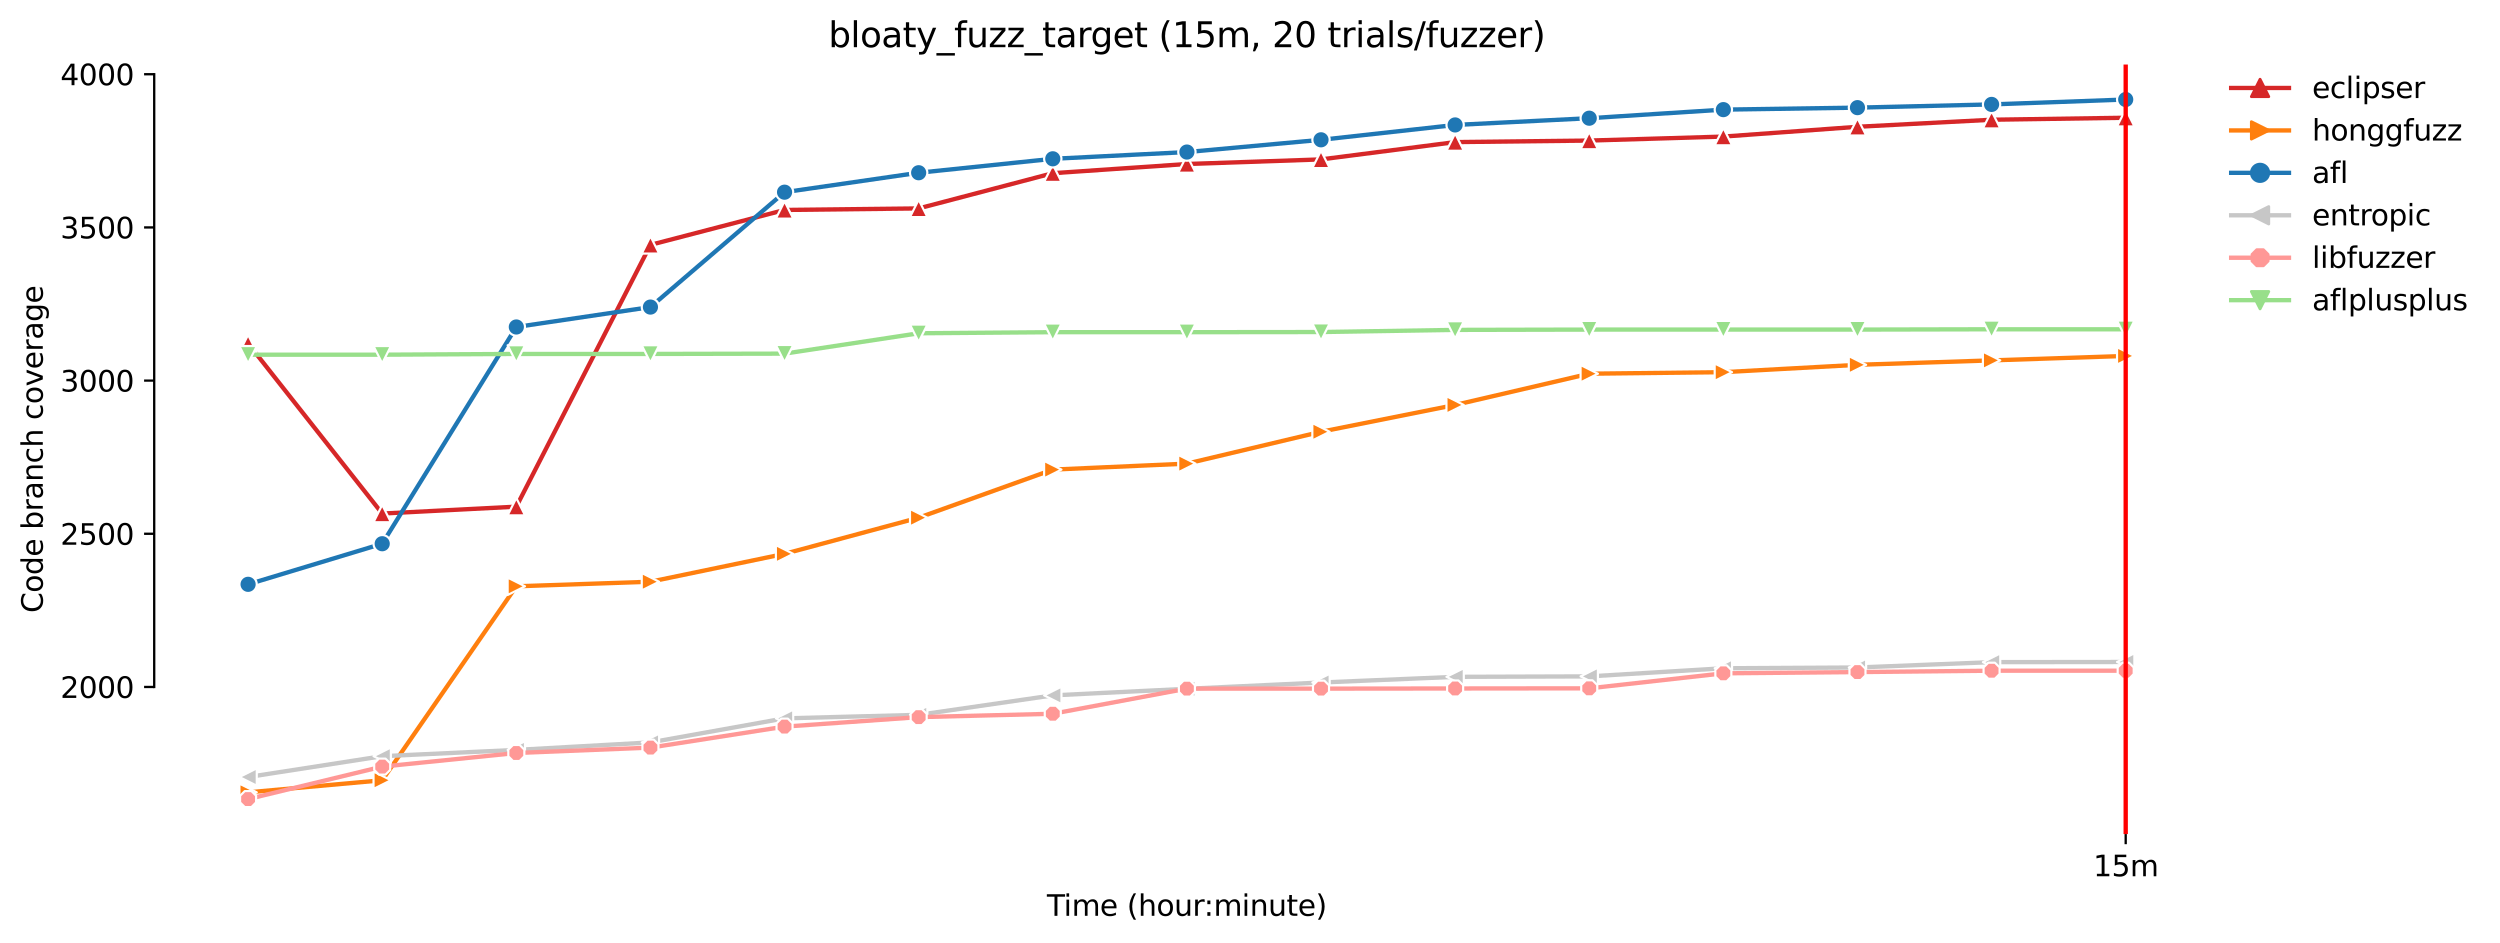 <?xml version="1.0" encoding="utf-8" standalone="no"?>
<!DOCTYPE svg PUBLIC "-//W3C//DTD SVG 1.1//EN"
  "http://www.w3.org/Graphics/SVG/1.1/DTD/svg11.dtd">
<svg xmlns:xlink="http://www.w3.org/1999/xlink" width="864.542pt" height="325.986pt" viewBox="0 0 864.542 325.986" xmlns="http://www.w3.org/2000/svg" version="1.1">
 <defs>
  <style type="text/css">*{stroke-linejoin: round; stroke-linecap: butt}</style>
 </defs>
 <g id="figure_1">
  <g id="patch_1">
   <path d="M 0 325.986 
L 864.542 325.986 
L 864.542 0 
L 0 0 
z
" style="fill: #ffffff"/>
  </g>
  <g id="axes_1">
   <g id="patch_2">
    <path d="M 53.328 288.43 
L 767.568 288.43 
L 767.568 22.318 
L 53.328 22.318 
z
" style="fill: #ffffff"/>
   </g>
   <g id="matplotlib.axis_1">
    <g id="xtick_1">
     <g id="line2d_1">
      <defs>
       <path id="m46ccaf3ce9" d="M 0 0 
L 0 3.5 
" style="stroke: #000000; stroke-width: 0.8"/>
      </defs>
      <g>
       <use xlink:href="#m46ccaf3ce9" x="735.103" y="288.43" style="stroke: #000000; stroke-width: 0.8"/>
      </g>
     </g>
     <g id="text_1">
      <!-- 15m -->
      <g transform="translate(723.87 303.029)scale(0.1 -0.1)">
       <defs>
        <path id="DejaVuSans-31" d="M 794 531 
L 1825 531 
L 1825 4091 
L 703 3866 
L 703 4441 
L 1819 4666 
L 2450 4666 
L 2450 531 
L 3481 531 
L 3481 0 
L 794 0 
L 794 531 
z
" transform="scale(0.016)"/>
        <path id="DejaVuSans-35" d="M 691 4666 
L 3169 4666 
L 3169 4134 
L 1269 4134 
L 1269 2991 
Q 1406 3038 1543 3061 
Q 1681 3084 1819 3084 
Q 2600 3084 3056 2656 
Q 3513 2228 3513 1497 
Q 3513 744 3044 326 
Q 2575 -91 1722 -91 
Q 1428 -91 1123 -41 
Q 819 9 494 109 
L 494 744 
Q 775 591 1075 516 
Q 1375 441 1709 441 
Q 2250 441 2565 725 
Q 2881 1009 2881 1497 
Q 2881 1984 2565 2268 
Q 2250 2553 1709 2553 
Q 1456 2553 1204 2497 
Q 953 2441 691 2322 
L 691 4666 
z
" transform="scale(0.016)"/>
        <path id="DejaVuSans-6d" d="M 3328 2828 
Q 3544 3216 3844 3400 
Q 4144 3584 4550 3584 
Q 5097 3584 5394 3201 
Q 5691 2819 5691 2113 
L 5691 0 
L 5113 0 
L 5113 2094 
Q 5113 2597 4934 2840 
Q 4756 3084 4391 3084 
Q 3944 3084 3684 2787 
Q 3425 2491 3425 1978 
L 3425 0 
L 2847 0 
L 2847 2094 
Q 2847 2600 2669 2842 
Q 2491 3084 2119 3084 
Q 1678 3084 1418 2786 
Q 1159 2488 1159 1978 
L 1159 0 
L 581 0 
L 581 3500 
L 1159 3500 
L 1159 2956 
Q 1356 3278 1631 3431 
Q 1906 3584 2284 3584 
Q 2666 3584 2933 3390 
Q 3200 3197 3328 2828 
z
" transform="scale(0.016)"/>
       </defs>
       <use xlink:href="#DejaVuSans-31"/>
       <use xlink:href="#DejaVuSans-35" x="63.623"/>
       <use xlink:href="#DejaVuSans-6d" x="127.246"/>
      </g>
     </g>
    </g>
    <g id="text_2">
     <!-- Time (hour:minute) -->
     <g transform="translate(362.041 316.707)scale(0.1 -0.1)">
      <defs>
       <path id="DejaVuSans-54" d="M -19 4666 
L 3928 4666 
L 3928 4134 
L 2272 4134 
L 2272 0 
L 1638 0 
L 1638 4134 
L -19 4134 
L -19 4666 
z
" transform="scale(0.016)"/>
       <path id="DejaVuSans-69" d="M 603 3500 
L 1178 3500 
L 1178 0 
L 603 0 
L 603 3500 
z
M 603 4863 
L 1178 4863 
L 1178 4134 
L 603 4134 
L 603 4863 
z
" transform="scale(0.016)"/>
       <path id="DejaVuSans-65" d="M 3597 1894 
L 3597 1613 
L 953 1613 
Q 991 1019 1311 708 
Q 1631 397 2203 397 
Q 2534 397 2845 478 
Q 3156 559 3463 722 
L 3463 178 
Q 3153 47 2828 -22 
Q 2503 -91 2169 -91 
Q 1331 -91 842 396 
Q 353 884 353 1716 
Q 353 2575 817 3079 
Q 1281 3584 2069 3584 
Q 2775 3584 3186 3129 
Q 3597 2675 3597 1894 
z
M 3022 2063 
Q 3016 2534 2758 2815 
Q 2500 3097 2075 3097 
Q 1594 3097 1305 2825 
Q 1016 2553 972 2059 
L 3022 2063 
z
" transform="scale(0.016)"/>
       <path id="DejaVuSans-20" transform="scale(0.016)"/>
       <path id="DejaVuSans-28" d="M 1984 4856 
Q 1566 4138 1362 3434 
Q 1159 2731 1159 2009 
Q 1159 1288 1364 580 
Q 1569 -128 1984 -844 
L 1484 -844 
Q 1016 -109 783 600 
Q 550 1309 550 2009 
Q 550 2706 781 3412 
Q 1013 4119 1484 4856 
L 1984 4856 
z
" transform="scale(0.016)"/>
       <path id="DejaVuSans-68" d="M 3513 2113 
L 3513 0 
L 2938 0 
L 2938 2094 
Q 2938 2591 2744 2837 
Q 2550 3084 2163 3084 
Q 1697 3084 1428 2787 
Q 1159 2491 1159 1978 
L 1159 0 
L 581 0 
L 581 4863 
L 1159 4863 
L 1159 2956 
Q 1366 3272 1645 3428 
Q 1925 3584 2291 3584 
Q 2894 3584 3203 3211 
Q 3513 2838 3513 2113 
z
" transform="scale(0.016)"/>
       <path id="DejaVuSans-6f" d="M 1959 3097 
Q 1497 3097 1228 2736 
Q 959 2375 959 1747 
Q 959 1119 1226 758 
Q 1494 397 1959 397 
Q 2419 397 2687 759 
Q 2956 1122 2956 1747 
Q 2956 2369 2687 2733 
Q 2419 3097 1959 3097 
z
M 1959 3584 
Q 2709 3584 3137 3096 
Q 3566 2609 3566 1747 
Q 3566 888 3137 398 
Q 2709 -91 1959 -91 
Q 1206 -91 779 398 
Q 353 888 353 1747 
Q 353 2609 779 3096 
Q 1206 3584 1959 3584 
z
" transform="scale(0.016)"/>
       <path id="DejaVuSans-75" d="M 544 1381 
L 544 3500 
L 1119 3500 
L 1119 1403 
Q 1119 906 1312 657 
Q 1506 409 1894 409 
Q 2359 409 2629 706 
Q 2900 1003 2900 1516 
L 2900 3500 
L 3475 3500 
L 3475 0 
L 2900 0 
L 2900 538 
Q 2691 219 2414 64 
Q 2138 -91 1772 -91 
Q 1169 -91 856 284 
Q 544 659 544 1381 
z
M 1991 3584 
L 1991 3584 
z
" transform="scale(0.016)"/>
       <path id="DejaVuSans-72" d="M 2631 2963 
Q 2534 3019 2420 3045 
Q 2306 3072 2169 3072 
Q 1681 3072 1420 2755 
Q 1159 2438 1159 1844 
L 1159 0 
L 581 0 
L 581 3500 
L 1159 3500 
L 1159 2956 
Q 1341 3275 1631 3429 
Q 1922 3584 2338 3584 
Q 2397 3584 2469 3576 
Q 2541 3569 2628 3553 
L 2631 2963 
z
" transform="scale(0.016)"/>
       <path id="DejaVuSans-3a" d="M 750 794 
L 1409 794 
L 1409 0 
L 750 0 
L 750 794 
z
M 750 3309 
L 1409 3309 
L 1409 2516 
L 750 2516 
L 750 3309 
z
" transform="scale(0.016)"/>
       <path id="DejaVuSans-6e" d="M 3513 2113 
L 3513 0 
L 2938 0 
L 2938 2094 
Q 2938 2591 2744 2837 
Q 2550 3084 2163 3084 
Q 1697 3084 1428 2787 
Q 1159 2491 1159 1978 
L 1159 0 
L 581 0 
L 581 3500 
L 1159 3500 
L 1159 2956 
Q 1366 3272 1645 3428 
Q 1925 3584 2291 3584 
Q 2894 3584 3203 3211 
Q 3513 2838 3513 2113 
z
" transform="scale(0.016)"/>
       <path id="DejaVuSans-74" d="M 1172 4494 
L 1172 3500 
L 2356 3500 
L 2356 3053 
L 1172 3053 
L 1172 1153 
Q 1172 725 1289 603 
Q 1406 481 1766 481 
L 2356 481 
L 2356 0 
L 1766 0 
Q 1100 0 847 248 
Q 594 497 594 1153 
L 594 3053 
L 172 3053 
L 172 3500 
L 594 3500 
L 594 4494 
L 1172 4494 
z
" transform="scale(0.016)"/>
       <path id="DejaVuSans-29" d="M 513 4856 
L 1013 4856 
Q 1481 4119 1714 3412 
Q 1947 2706 1947 2009 
Q 1947 1309 1714 600 
Q 1481 -109 1013 -844 
L 513 -844 
Q 928 -128 1133 580 
Q 1338 1288 1338 2009 
Q 1338 2731 1133 3434 
Q 928 4138 513 4856 
z
" transform="scale(0.016)"/>
      </defs>
      <use xlink:href="#DejaVuSans-54"/>
      <use xlink:href="#DejaVuSans-69" x="57.959"/>
      <use xlink:href="#DejaVuSans-6d" x="85.742"/>
      <use xlink:href="#DejaVuSans-65" x="183.154"/>
      <use xlink:href="#DejaVuSans-20" x="244.678"/>
      <use xlink:href="#DejaVuSans-28" x="276.465"/>
      <use xlink:href="#DejaVuSans-68" x="315.479"/>
      <use xlink:href="#DejaVuSans-6f" x="378.857"/>
      <use xlink:href="#DejaVuSans-75" x="440.039"/>
      <use xlink:href="#DejaVuSans-72" x="503.418"/>
      <use xlink:href="#DejaVuSans-3a" x="542.781"/>
      <use xlink:href="#DejaVuSans-6d" x="576.473"/>
      <use xlink:href="#DejaVuSans-69" x="673.885"/>
      <use xlink:href="#DejaVuSans-6e" x="701.668"/>
      <use xlink:href="#DejaVuSans-75" x="765.047"/>
      <use xlink:href="#DejaVuSans-74" x="828.426"/>
      <use xlink:href="#DejaVuSans-65" x="867.635"/>
      <use xlink:href="#DejaVuSans-29" x="929.158"/>
     </g>
    </g>
   </g>
   <g id="matplotlib.axis_2">
    <g id="ytick_1">
     <g id="line2d_2">
      <defs>
       <path id="m49e7d99da5" d="M 0 0 
L -3.5 0 
" style="stroke: #000000; stroke-width: 0.8"/>
      </defs>
      <g>
       <use xlink:href="#m49e7d99da5" x="53.328" y="237.559" style="stroke: #000000; stroke-width: 0.8"/>
      </g>
     </g>
     <g id="text_3">
      <!-- 2000 -->
      <g transform="translate(20.878 241.358)scale(0.1 -0.1)">
       <defs>
        <path id="DejaVuSans-32" d="M 1228 531 
L 3431 531 
L 3431 0 
L 469 0 
L 469 531 
Q 828 903 1448 1529 
Q 2069 2156 2228 2338 
Q 2531 2678 2651 2914 
Q 2772 3150 2772 3378 
Q 2772 3750 2511 3984 
Q 2250 4219 1831 4219 
Q 1534 4219 1204 4116 
Q 875 4013 500 3803 
L 500 4441 
Q 881 4594 1212 4672 
Q 1544 4750 1819 4750 
Q 2544 4750 2975 4387 
Q 3406 4025 3406 3419 
Q 3406 3131 3298 2873 
Q 3191 2616 2906 2266 
Q 2828 2175 2409 1742 
Q 1991 1309 1228 531 
z
" transform="scale(0.016)"/>
        <path id="DejaVuSans-30" d="M 2034 4250 
Q 1547 4250 1301 3770 
Q 1056 3291 1056 2328 
Q 1056 1369 1301 889 
Q 1547 409 2034 409 
Q 2525 409 2770 889 
Q 3016 1369 3016 2328 
Q 3016 3291 2770 3770 
Q 2525 4250 2034 4250 
z
M 2034 4750 
Q 2819 4750 3233 4129 
Q 3647 3509 3647 2328 
Q 3647 1150 3233 529 
Q 2819 -91 2034 -91 
Q 1250 -91 836 529 
Q 422 1150 422 2328 
Q 422 3509 836 4129 
Q 1250 4750 2034 4750 
z
" transform="scale(0.016)"/>
       </defs>
       <use xlink:href="#DejaVuSans-32"/>
       <use xlink:href="#DejaVuSans-30" x="63.623"/>
       <use xlink:href="#DejaVuSans-30" x="127.246"/>
       <use xlink:href="#DejaVuSans-30" x="190.869"/>
      </g>
     </g>
    </g>
    <g id="ytick_2">
     <g id="line2d_3">
      <g>
       <use xlink:href="#m49e7d99da5" x="53.328" y="184.588" style="stroke: #000000; stroke-width: 0.8"/>
      </g>
     </g>
     <g id="text_4">
      <!-- 2500 -->
      <g transform="translate(20.878 188.387)scale(0.1 -0.1)">
       <use xlink:href="#DejaVuSans-32"/>
       <use xlink:href="#DejaVuSans-35" x="63.623"/>
       <use xlink:href="#DejaVuSans-30" x="127.246"/>
       <use xlink:href="#DejaVuSans-30" x="190.869"/>
      </g>
     </g>
    </g>
    <g id="ytick_3">
     <g id="line2d_4">
      <g>
       <use xlink:href="#m49e7d99da5" x="53.328" y="131.616" style="stroke: #000000; stroke-width: 0.8"/>
      </g>
     </g>
     <g id="text_5">
      <!-- 3000 -->
      <g transform="translate(20.878 135.416)scale(0.1 -0.1)">
       <defs>
        <path id="DejaVuSans-33" d="M 2597 2516 
Q 3050 2419 3304 2112 
Q 3559 1806 3559 1356 
Q 3559 666 3084 287 
Q 2609 -91 1734 -91 
Q 1441 -91 1130 -33 
Q 819 25 488 141 
L 488 750 
Q 750 597 1062 519 
Q 1375 441 1716 441 
Q 2309 441 2620 675 
Q 2931 909 2931 1356 
Q 2931 1769 2642 2001 
Q 2353 2234 1838 2234 
L 1294 2234 
L 1294 2753 
L 1863 2753 
Q 2328 2753 2575 2939 
Q 2822 3125 2822 3475 
Q 2822 3834 2567 4026 
Q 2313 4219 1838 4219 
Q 1578 4219 1281 4162 
Q 984 4106 628 3988 
L 628 4550 
Q 988 4650 1302 4700 
Q 1616 4750 1894 4750 
Q 2613 4750 3031 4423 
Q 3450 4097 3450 3541 
Q 3450 3153 3228 2886 
Q 3006 2619 2597 2516 
z
" transform="scale(0.016)"/>
       </defs>
       <use xlink:href="#DejaVuSans-33"/>
       <use xlink:href="#DejaVuSans-30" x="63.623"/>
       <use xlink:href="#DejaVuSans-30" x="127.246"/>
       <use xlink:href="#DejaVuSans-30" x="190.869"/>
      </g>
     </g>
    </g>
    <g id="ytick_4">
     <g id="line2d_5">
      <g>
       <use xlink:href="#m49e7d99da5" x="53.328" y="78.645" style="stroke: #000000; stroke-width: 0.8"/>
      </g>
     </g>
     <g id="text_6">
      <!-- 3500 -->
      <g transform="translate(20.878 82.444)scale(0.1 -0.1)">
       <use xlink:href="#DejaVuSans-33"/>
       <use xlink:href="#DejaVuSans-35" x="63.623"/>
       <use xlink:href="#DejaVuSans-30" x="127.246"/>
       <use xlink:href="#DejaVuSans-30" x="190.869"/>
      </g>
     </g>
    </g>
    <g id="ytick_5">
     <g id="line2d_6">
      <g>
       <use xlink:href="#m49e7d99da5" x="53.328" y="25.674" style="stroke: #000000; stroke-width: 0.8"/>
      </g>
     </g>
     <g id="text_7">
      <!-- 4000 -->
      <g transform="translate(20.878 29.473)scale(0.1 -0.1)">
       <defs>
        <path id="DejaVuSans-34" d="M 2419 4116 
L 825 1625 
L 2419 1625 
L 2419 4116 
z
M 2253 4666 
L 3047 4666 
L 3047 1625 
L 3713 1625 
L 3713 1100 
L 3047 1100 
L 3047 0 
L 2419 0 
L 2419 1100 
L 313 1100 
L 313 1709 
L 2253 4666 
z
" transform="scale(0.016)"/>
       </defs>
       <use xlink:href="#DejaVuSans-34"/>
       <use xlink:href="#DejaVuSans-30" x="63.623"/>
       <use xlink:href="#DejaVuSans-30" x="127.246"/>
       <use xlink:href="#DejaVuSans-30" x="190.869"/>
      </g>
     </g>
    </g>
    <g id="text_8">
     <!-- Code branch coverage -->
     <g transform="translate(14.798 211.949)rotate(-90)scale(0.1 -0.1)">
      <defs>
       <path id="DejaVuSans-43" d="M 4122 4306 
L 4122 3641 
Q 3803 3938 3442 4084 
Q 3081 4231 2675 4231 
Q 1875 4231 1450 3742 
Q 1025 3253 1025 2328 
Q 1025 1406 1450 917 
Q 1875 428 2675 428 
Q 3081 428 3442 575 
Q 3803 722 4122 1019 
L 4122 359 
Q 3791 134 3420 21 
Q 3050 -91 2638 -91 
Q 1578 -91 968 557 
Q 359 1206 359 2328 
Q 359 3453 968 4101 
Q 1578 4750 2638 4750 
Q 3056 4750 3426 4639 
Q 3797 4528 4122 4306 
z
" transform="scale(0.016)"/>
       <path id="DejaVuSans-64" d="M 2906 2969 
L 2906 4863 
L 3481 4863 
L 3481 0 
L 2906 0 
L 2906 525 
Q 2725 213 2448 61 
Q 2172 -91 1784 -91 
Q 1150 -91 751 415 
Q 353 922 353 1747 
Q 353 2572 751 3078 
Q 1150 3584 1784 3584 
Q 2172 3584 2448 3432 
Q 2725 3281 2906 2969 
z
M 947 1747 
Q 947 1113 1208 752 
Q 1469 391 1925 391 
Q 2381 391 2643 752 
Q 2906 1113 2906 1747 
Q 2906 2381 2643 2742 
Q 2381 3103 1925 3103 
Q 1469 3103 1208 2742 
Q 947 2381 947 1747 
z
" transform="scale(0.016)"/>
       <path id="DejaVuSans-62" d="M 3116 1747 
Q 3116 2381 2855 2742 
Q 2594 3103 2138 3103 
Q 1681 3103 1420 2742 
Q 1159 2381 1159 1747 
Q 1159 1113 1420 752 
Q 1681 391 2138 391 
Q 2594 391 2855 752 
Q 3116 1113 3116 1747 
z
M 1159 2969 
Q 1341 3281 1617 3432 
Q 1894 3584 2278 3584 
Q 2916 3584 3314 3078 
Q 3713 2572 3713 1747 
Q 3713 922 3314 415 
Q 2916 -91 2278 -91 
Q 1894 -91 1617 61 
Q 1341 213 1159 525 
L 1159 0 
L 581 0 
L 581 4863 
L 1159 4863 
L 1159 2969 
z
" transform="scale(0.016)"/>
       <path id="DejaVuSans-61" d="M 2194 1759 
Q 1497 1759 1228 1600 
Q 959 1441 959 1056 
Q 959 750 1161 570 
Q 1363 391 1709 391 
Q 2188 391 2477 730 
Q 2766 1069 2766 1631 
L 2766 1759 
L 2194 1759 
z
M 3341 1997 
L 3341 0 
L 2766 0 
L 2766 531 
Q 2569 213 2275 61 
Q 1981 -91 1556 -91 
Q 1019 -91 701 211 
Q 384 513 384 1019 
Q 384 1609 779 1909 
Q 1175 2209 1959 2209 
L 2766 2209 
L 2766 2266 
Q 2766 2663 2505 2880 
Q 2244 3097 1772 3097 
Q 1472 3097 1187 3025 
Q 903 2953 641 2809 
L 641 3341 
Q 956 3463 1253 3523 
Q 1550 3584 1831 3584 
Q 2591 3584 2966 3190 
Q 3341 2797 3341 1997 
z
" transform="scale(0.016)"/>
       <path id="DejaVuSans-63" d="M 3122 3366 
L 3122 2828 
Q 2878 2963 2633 3030 
Q 2388 3097 2138 3097 
Q 1578 3097 1268 2742 
Q 959 2388 959 1747 
Q 959 1106 1268 751 
Q 1578 397 2138 397 
Q 2388 397 2633 464 
Q 2878 531 3122 666 
L 3122 134 
Q 2881 22 2623 -34 
Q 2366 -91 2075 -91 
Q 1284 -91 818 406 
Q 353 903 353 1747 
Q 353 2603 823 3093 
Q 1294 3584 2113 3584 
Q 2378 3584 2631 3529 
Q 2884 3475 3122 3366 
z
" transform="scale(0.016)"/>
       <path id="DejaVuSans-76" d="M 191 3500 
L 800 3500 
L 1894 563 
L 2988 3500 
L 3597 3500 
L 2284 0 
L 1503 0 
L 191 3500 
z
" transform="scale(0.016)"/>
       <path id="DejaVuSans-67" d="M 2906 1791 
Q 2906 2416 2648 2759 
Q 2391 3103 1925 3103 
Q 1463 3103 1205 2759 
Q 947 2416 947 1791 
Q 947 1169 1205 825 
Q 1463 481 1925 481 
Q 2391 481 2648 825 
Q 2906 1169 2906 1791 
z
M 3481 434 
Q 3481 -459 3084 -895 
Q 2688 -1331 1869 -1331 
Q 1566 -1331 1297 -1286 
Q 1028 -1241 775 -1147 
L 775 -588 
Q 1028 -725 1275 -790 
Q 1522 -856 1778 -856 
Q 2344 -856 2625 -561 
Q 2906 -266 2906 331 
L 2906 616 
Q 2728 306 2450 153 
Q 2172 0 1784 0 
Q 1141 0 747 490 
Q 353 981 353 1791 
Q 353 2603 747 3093 
Q 1141 3584 1784 3584 
Q 2172 3584 2450 3431 
Q 2728 3278 2906 2969 
L 2906 3500 
L 3481 3500 
L 3481 434 
z
" transform="scale(0.016)"/>
      </defs>
      <use xlink:href="#DejaVuSans-43"/>
      <use xlink:href="#DejaVuSans-6f" x="69.824"/>
      <use xlink:href="#DejaVuSans-64" x="131.006"/>
      <use xlink:href="#DejaVuSans-65" x="194.482"/>
      <use xlink:href="#DejaVuSans-20" x="256.006"/>
      <use xlink:href="#DejaVuSans-62" x="287.793"/>
      <use xlink:href="#DejaVuSans-72" x="351.27"/>
      <use xlink:href="#DejaVuSans-61" x="392.383"/>
      <use xlink:href="#DejaVuSans-6e" x="453.662"/>
      <use xlink:href="#DejaVuSans-63" x="517.041"/>
      <use xlink:href="#DejaVuSans-68" x="572.021"/>
      <use xlink:href="#DejaVuSans-20" x="635.4"/>
      <use xlink:href="#DejaVuSans-63" x="667.188"/>
      <use xlink:href="#DejaVuSans-6f" x="722.168"/>
      <use xlink:href="#DejaVuSans-76" x="783.35"/>
      <use xlink:href="#DejaVuSans-65" x="842.529"/>
      <use xlink:href="#DejaVuSans-72" x="904.053"/>
      <use xlink:href="#DejaVuSans-61" x="945.166"/>
      <use xlink:href="#DejaVuSans-67" x="1006.445"/>
      <use xlink:href="#DejaVuSans-65" x="1069.922"/>
     </g>
    </g>
   </g>
   <g id="line2d_7">
    <path d="M 85.794 118.797 
L 132.173 177.596 
L 178.552 175.212 
L 224.931 84.684 
L 271.31 72.606 
L 317.69 72.077 
L 364.069 59.893 
L 410.448 56.715 
L 456.827 55.126 
L 503.207 49.14 
L 549.586 48.61 
L 595.965 47.233 
L 642.344 43.843 
L 688.723 41.406 
L 735.103 40.718 
" clip-path="url(#pcd95ef4635)" style="fill: none; stroke: #d62728; stroke-width: 1.5; stroke-linecap: square"/>
    <defs>
     <path id="m7f2097ea92" d="M 0 -3 
L -3 3 
L 3 3 
z
" style="stroke: #ffffff; stroke-width: 0.75; stroke-linejoin: miter"/>
    </defs>
    <g clip-path="url(#pcd95ef4635)">
     <use xlink:href="#m7f2097ea92" x="85.794" y="118.797" style="fill: #d62728; stroke: #ffffff; stroke-width: 0.75; stroke-linejoin: miter"/>
     <use xlink:href="#m7f2097ea92" x="132.173" y="177.596" style="fill: #d62728; stroke: #ffffff; stroke-width: 0.75; stroke-linejoin: miter"/>
     <use xlink:href="#m7f2097ea92" x="178.552" y="175.212" style="fill: #d62728; stroke: #ffffff; stroke-width: 0.75; stroke-linejoin: miter"/>
     <use xlink:href="#m7f2097ea92" x="224.931" y="84.684" style="fill: #d62728; stroke: #ffffff; stroke-width: 0.75; stroke-linejoin: miter"/>
     <use xlink:href="#m7f2097ea92" x="271.31" y="72.606" style="fill: #d62728; stroke: #ffffff; stroke-width: 0.75; stroke-linejoin: miter"/>
     <use xlink:href="#m7f2097ea92" x="317.69" y="72.077" style="fill: #d62728; stroke: #ffffff; stroke-width: 0.75; stroke-linejoin: miter"/>
     <use xlink:href="#m7f2097ea92" x="364.069" y="59.893" style="fill: #d62728; stroke: #ffffff; stroke-width: 0.75; stroke-linejoin: miter"/>
     <use xlink:href="#m7f2097ea92" x="410.448" y="56.715" style="fill: #d62728; stroke: #ffffff; stroke-width: 0.75; stroke-linejoin: miter"/>
     <use xlink:href="#m7f2097ea92" x="456.827" y="55.126" style="fill: #d62728; stroke: #ffffff; stroke-width: 0.75; stroke-linejoin: miter"/>
     <use xlink:href="#m7f2097ea92" x="503.207" y="49.14" style="fill: #d62728; stroke: #ffffff; stroke-width: 0.75; stroke-linejoin: miter"/>
     <use xlink:href="#m7f2097ea92" x="549.586" y="48.61" style="fill: #d62728; stroke: #ffffff; stroke-width: 0.75; stroke-linejoin: miter"/>
     <use xlink:href="#m7f2097ea92" x="595.965" y="47.233" style="fill: #d62728; stroke: #ffffff; stroke-width: 0.75; stroke-linejoin: miter"/>
     <use xlink:href="#m7f2097ea92" x="642.344" y="43.843" style="fill: #d62728; stroke: #ffffff; stroke-width: 0.75; stroke-linejoin: miter"/>
     <use xlink:href="#m7f2097ea92" x="688.723" y="41.406" style="fill: #d62728; stroke: #ffffff; stroke-width: 0.75; stroke-linejoin: miter"/>
     <use xlink:href="#m7f2097ea92" x="735.103" y="40.718" style="fill: #d62728; stroke: #ffffff; stroke-width: 0.75; stroke-linejoin: miter"/>
    </g>
   </g>
   <g id="line2d_8">
    <path d="M 85.794 274.003 
L 132.173 269.819 
L 178.552 202.757 
L 224.931 201.168 
L 271.31 191.527 
L 317.69 179.026 
L 364.069 162.393 
L 410.448 160.327 
L 456.827 149.309 
L 503.207 140.039 
L 549.586 129.233 
L 595.965 128.703 
L 642.344 126.16 
L 688.723 124.624 
L 735.103 123.088 
" clip-path="url(#pcd95ef4635)" style="fill: none; stroke: #ff7f0e; stroke-width: 1.5; stroke-linecap: square"/>
    <defs>
     <path id="md64dc69db4" d="M 3 0 
L -3 -3 
L -3 3 
z
" style="stroke: #ffffff; stroke-width: 0.75; stroke-linejoin: miter"/>
    </defs>
    <g clip-path="url(#pcd95ef4635)">
     <use xlink:href="#md64dc69db4" x="85.794" y="274.003" style="fill: #ff7f0e; stroke: #ffffff; stroke-width: 0.75; stroke-linejoin: miter"/>
     <use xlink:href="#md64dc69db4" x="132.173" y="269.819" style="fill: #ff7f0e; stroke: #ffffff; stroke-width: 0.75; stroke-linejoin: miter"/>
     <use xlink:href="#md64dc69db4" x="178.552" y="202.757" style="fill: #ff7f0e; stroke: #ffffff; stroke-width: 0.75; stroke-linejoin: miter"/>
     <use xlink:href="#md64dc69db4" x="224.931" y="201.168" style="fill: #ff7f0e; stroke: #ffffff; stroke-width: 0.75; stroke-linejoin: miter"/>
     <use xlink:href="#md64dc69db4" x="271.31" y="191.527" style="fill: #ff7f0e; stroke: #ffffff; stroke-width: 0.75; stroke-linejoin: miter"/>
     <use xlink:href="#md64dc69db4" x="317.69" y="179.026" style="fill: #ff7f0e; stroke: #ffffff; stroke-width: 0.75; stroke-linejoin: miter"/>
     <use xlink:href="#md64dc69db4" x="364.069" y="162.393" style="fill: #ff7f0e; stroke: #ffffff; stroke-width: 0.75; stroke-linejoin: miter"/>
     <use xlink:href="#md64dc69db4" x="410.448" y="160.327" style="fill: #ff7f0e; stroke: #ffffff; stroke-width: 0.75; stroke-linejoin: miter"/>
     <use xlink:href="#md64dc69db4" x="456.827" y="149.309" style="fill: #ff7f0e; stroke: #ffffff; stroke-width: 0.75; stroke-linejoin: miter"/>
     <use xlink:href="#md64dc69db4" x="503.207" y="140.039" style="fill: #ff7f0e; stroke: #ffffff; stroke-width: 0.75; stroke-linejoin: miter"/>
     <use xlink:href="#md64dc69db4" x="549.586" y="129.233" style="fill: #ff7f0e; stroke: #ffffff; stroke-width: 0.75; stroke-linejoin: miter"/>
     <use xlink:href="#md64dc69db4" x="595.965" y="128.703" style="fill: #ff7f0e; stroke: #ffffff; stroke-width: 0.75; stroke-linejoin: miter"/>
     <use xlink:href="#md64dc69db4" x="642.344" y="126.16" style="fill: #ff7f0e; stroke: #ffffff; stroke-width: 0.75; stroke-linejoin: miter"/>
     <use xlink:href="#md64dc69db4" x="688.723" y="124.624" style="fill: #ff7f0e; stroke: #ffffff; stroke-width: 0.75; stroke-linejoin: miter"/>
     <use xlink:href="#md64dc69db4" x="735.103" y="123.088" style="fill: #ff7f0e; stroke: #ffffff; stroke-width: 0.75; stroke-linejoin: miter"/>
    </g>
   </g>
   <g id="line2d_9">
    <path d="M 85.794 202.068 
L 132.173 188.031 
L 178.552 113.077 
L 224.931 106.19 
L 271.31 66.462 
L 317.69 59.734 
L 364.069 54.914 
L 410.448 52.583 
L 456.827 48.346 
L 503.207 43.207 
L 549.586 40.877 
L 595.965 37.91 
L 642.344 37.222 
L 688.723 36.109 
L 735.103 34.414 
" clip-path="url(#pcd95ef4635)" style="fill: none; stroke: #1f77b4; stroke-width: 1.5; stroke-linecap: square"/>
    <defs>
     <path id="me788913b48" d="M 0 3 
C 0.796 3 1.559 2.684 2.121 2.121 
C 2.684 1.559 3 0.796 3 0 
C 3 -0.796 2.684 -1.559 2.121 -2.121 
C 1.559 -2.684 0.796 -3 0 -3 
C -0.796 -3 -1.559 -2.684 -2.121 -2.121 
C -2.684 -1.559 -3 -0.796 -3 0 
C -3 0.796 -2.684 1.559 -2.121 2.121 
C -1.559 2.684 -0.796 3 0 3 
z
" style="stroke: #ffffff; stroke-width: 0.75"/>
    </defs>
    <g clip-path="url(#pcd95ef4635)">
     <use xlink:href="#me788913b48" x="85.794" y="202.068" style="fill: #1f77b4; stroke: #ffffff; stroke-width: 0.75"/>
     <use xlink:href="#me788913b48" x="132.173" y="188.031" style="fill: #1f77b4; stroke: #ffffff; stroke-width: 0.75"/>
     <use xlink:href="#me788913b48" x="178.552" y="113.077" style="fill: #1f77b4; stroke: #ffffff; stroke-width: 0.75"/>
     <use xlink:href="#me788913b48" x="224.931" y="106.19" style="fill: #1f77b4; stroke: #ffffff; stroke-width: 0.75"/>
     <use xlink:href="#me788913b48" x="271.31" y="66.462" style="fill: #1f77b4; stroke: #ffffff; stroke-width: 0.75"/>
     <use xlink:href="#me788913b48" x="317.69" y="59.734" style="fill: #1f77b4; stroke: #ffffff; stroke-width: 0.75"/>
     <use xlink:href="#me788913b48" x="364.069" y="54.914" style="fill: #1f77b4; stroke: #ffffff; stroke-width: 0.75"/>
     <use xlink:href="#me788913b48" x="410.448" y="52.583" style="fill: #1f77b4; stroke: #ffffff; stroke-width: 0.75"/>
     <use xlink:href="#me788913b48" x="456.827" y="48.346" style="fill: #1f77b4; stroke: #ffffff; stroke-width: 0.75"/>
     <use xlink:href="#me788913b48" x="503.207" y="43.207" style="fill: #1f77b4; stroke: #ffffff; stroke-width: 0.75"/>
     <use xlink:href="#me788913b48" x="549.586" y="40.877" style="fill: #1f77b4; stroke: #ffffff; stroke-width: 0.75"/>
     <use xlink:href="#me788913b48" x="595.965" y="37.91" style="fill: #1f77b4; stroke: #ffffff; stroke-width: 0.75"/>
     <use xlink:href="#me788913b48" x="642.344" y="37.222" style="fill: #1f77b4; stroke: #ffffff; stroke-width: 0.75"/>
     <use xlink:href="#me788913b48" x="688.723" y="36.109" style="fill: #1f77b4; stroke: #ffffff; stroke-width: 0.75"/>
     <use xlink:href="#me788913b48" x="735.103" y="34.414" style="fill: #1f77b4; stroke: #ffffff; stroke-width: 0.75"/>
    </g>
   </g>
   <g id="line2d_10">
    <path d="M 85.794 268.706 
L 132.173 261.502 
L 178.552 259.33 
L 224.931 256.735 
L 271.31 248.418 
L 317.69 247.2 
L 364.069 240.473 
L 410.448 238.195 
L 456.827 236.023 
L 503.207 234.063 
L 549.586 233.904 
L 595.965 231.097 
L 642.344 230.832 
L 688.723 228.978 
L 735.103 228.925 
" clip-path="url(#pcd95ef4635)" style="fill: none; stroke: #c7c7c7; stroke-width: 1.5; stroke-linecap: square"/>
    <defs>
     <path id="me015c26b64" d="M -3 -0 
L 3 3 
L 3 -3 
z
" style="stroke: #ffffff; stroke-width: 0.75; stroke-linejoin: miter"/>
    </defs>
    <g clip-path="url(#pcd95ef4635)">
     <use xlink:href="#me015c26b64" x="85.794" y="268.706" style="fill: #c7c7c7; stroke: #ffffff; stroke-width: 0.75; stroke-linejoin: miter"/>
     <use xlink:href="#me015c26b64" x="132.173" y="261.502" style="fill: #c7c7c7; stroke: #ffffff; stroke-width: 0.75; stroke-linejoin: miter"/>
     <use xlink:href="#me015c26b64" x="178.552" y="259.33" style="fill: #c7c7c7; stroke: #ffffff; stroke-width: 0.75; stroke-linejoin: miter"/>
     <use xlink:href="#me015c26b64" x="224.931" y="256.735" style="fill: #c7c7c7; stroke: #ffffff; stroke-width: 0.75; stroke-linejoin: miter"/>
     <use xlink:href="#me015c26b64" x="271.31" y="248.418" style="fill: #c7c7c7; stroke: #ffffff; stroke-width: 0.75; stroke-linejoin: miter"/>
     <use xlink:href="#me015c26b64" x="317.69" y="247.2" style="fill: #c7c7c7; stroke: #ffffff; stroke-width: 0.75; stroke-linejoin: miter"/>
     <use xlink:href="#me015c26b64" x="364.069" y="240.473" style="fill: #c7c7c7; stroke: #ffffff; stroke-width: 0.75; stroke-linejoin: miter"/>
     <use xlink:href="#me015c26b64" x="410.448" y="238.195" style="fill: #c7c7c7; stroke: #ffffff; stroke-width: 0.75; stroke-linejoin: miter"/>
     <use xlink:href="#me015c26b64" x="456.827" y="236.023" style="fill: #c7c7c7; stroke: #ffffff; stroke-width: 0.75; stroke-linejoin: miter"/>
     <use xlink:href="#me015c26b64" x="503.207" y="234.063" style="fill: #c7c7c7; stroke: #ffffff; stroke-width: 0.75; stroke-linejoin: miter"/>
     <use xlink:href="#me015c26b64" x="549.586" y="233.904" style="fill: #c7c7c7; stroke: #ffffff; stroke-width: 0.75; stroke-linejoin: miter"/>
     <use xlink:href="#me015c26b64" x="595.965" y="231.097" style="fill: #c7c7c7; stroke: #ffffff; stroke-width: 0.75; stroke-linejoin: miter"/>
     <use xlink:href="#me015c26b64" x="642.344" y="230.832" style="fill: #c7c7c7; stroke: #ffffff; stroke-width: 0.75; stroke-linejoin: miter"/>
     <use xlink:href="#me015c26b64" x="688.723" y="228.978" style="fill: #c7c7c7; stroke: #ffffff; stroke-width: 0.75; stroke-linejoin: miter"/>
     <use xlink:href="#me015c26b64" x="735.103" y="228.925" style="fill: #c7c7c7; stroke: #ffffff; stroke-width: 0.75; stroke-linejoin: miter"/>
    </g>
   </g>
   <g id="line2d_11">
    <path d="M 85.794 276.334 
L 132.173 265.104 
L 178.552 260.39 
L 224.931 258.536 
L 271.31 251.279 
L 317.69 247.994 
L 364.069 246.829 
L 410.448 238.142 
L 456.827 238.142 
L 503.207 238.089 
L 549.586 238.036 
L 595.965 232.845 
L 642.344 232.421 
L 688.723 231.944 
L 735.103 231.944 
" clip-path="url(#pcd95ef4635)" style="fill: none; stroke: #ff9896; stroke-width: 1.5; stroke-linecap: square"/>
    <defs>
     <path id="m79866e3484" d="M -1.148 -2.772 
L -2.772 -1.148 
L -2.772 1.148 
L -1.148 2.772 
L 1.148 2.772 
L 2.772 1.148 
L 2.772 -1.148 
L 1.148 -2.772 
z
" style="stroke: #ffffff; stroke-width: 0.75; stroke-linejoin: miter"/>
    </defs>
    <g clip-path="url(#pcd95ef4635)">
     <use xlink:href="#m79866e3484" x="85.794" y="276.334" style="fill: #ff9896; stroke: #ffffff; stroke-width: 0.75; stroke-linejoin: miter"/>
     <use xlink:href="#m79866e3484" x="132.173" y="265.104" style="fill: #ff9896; stroke: #ffffff; stroke-width: 0.75; stroke-linejoin: miter"/>
     <use xlink:href="#m79866e3484" x="178.552" y="260.39" style="fill: #ff9896; stroke: #ffffff; stroke-width: 0.75; stroke-linejoin: miter"/>
     <use xlink:href="#m79866e3484" x="224.931" y="258.536" style="fill: #ff9896; stroke: #ffffff; stroke-width: 0.75; stroke-linejoin: miter"/>
     <use xlink:href="#m79866e3484" x="271.31" y="251.279" style="fill: #ff9896; stroke: #ffffff; stroke-width: 0.75; stroke-linejoin: miter"/>
     <use xlink:href="#m79866e3484" x="317.69" y="247.994" style="fill: #ff9896; stroke: #ffffff; stroke-width: 0.75; stroke-linejoin: miter"/>
     <use xlink:href="#m79866e3484" x="364.069" y="246.829" style="fill: #ff9896; stroke: #ffffff; stroke-width: 0.75; stroke-linejoin: miter"/>
     <use xlink:href="#m79866e3484" x="410.448" y="238.142" style="fill: #ff9896; stroke: #ffffff; stroke-width: 0.75; stroke-linejoin: miter"/>
     <use xlink:href="#m79866e3484" x="456.827" y="238.142" style="fill: #ff9896; stroke: #ffffff; stroke-width: 0.75; stroke-linejoin: miter"/>
     <use xlink:href="#m79866e3484" x="503.207" y="238.089" style="fill: #ff9896; stroke: #ffffff; stroke-width: 0.75; stroke-linejoin: miter"/>
     <use xlink:href="#m79866e3484" x="549.586" y="238.036" style="fill: #ff9896; stroke: #ffffff; stroke-width: 0.75; stroke-linejoin: miter"/>
     <use xlink:href="#m79866e3484" x="595.965" y="232.845" style="fill: #ff9896; stroke: #ffffff; stroke-width: 0.75; stroke-linejoin: miter"/>
     <use xlink:href="#m79866e3484" x="642.344" y="232.421" style="fill: #ff9896; stroke: #ffffff; stroke-width: 0.75; stroke-linejoin: miter"/>
     <use xlink:href="#m79866e3484" x="688.723" y="231.944" style="fill: #ff9896; stroke: #ffffff; stroke-width: 0.75; stroke-linejoin: miter"/>
     <use xlink:href="#m79866e3484" x="735.103" y="231.944" style="fill: #ff9896; stroke: #ffffff; stroke-width: 0.75; stroke-linejoin: miter"/>
    </g>
   </g>
   <g id="line2d_12">
    <path d="M 85.794 122.664 
L 132.173 122.664 
L 178.552 122.399 
L 224.931 122.399 
L 271.31 122.294 
L 317.69 115.248 
L 364.069 114.878 
L 410.448 114.878 
L 456.827 114.825 
L 503.207 114.083 
L 549.586 113.977 
L 595.965 113.977 
L 642.344 113.977 
L 688.723 113.871 
L 735.103 113.871 
" clip-path="url(#pcd95ef4635)" style="fill: none; stroke: #98df8a; stroke-width: 1.5; stroke-linecap: square"/>
    <defs>
     <path id="m5c9a41c386" d="M -0 3 
L 3 -3 
L -3 -3 
z
" style="stroke: #ffffff; stroke-width: 0.75; stroke-linejoin: miter"/>
    </defs>
    <g clip-path="url(#pcd95ef4635)">
     <use xlink:href="#m5c9a41c386" x="85.794" y="122.664" style="fill: #98df8a; stroke: #ffffff; stroke-width: 0.75; stroke-linejoin: miter"/>
     <use xlink:href="#m5c9a41c386" x="132.173" y="122.664" style="fill: #98df8a; stroke: #ffffff; stroke-width: 0.75; stroke-linejoin: miter"/>
     <use xlink:href="#m5c9a41c386" x="178.552" y="122.399" style="fill: #98df8a; stroke: #ffffff; stroke-width: 0.75; stroke-linejoin: miter"/>
     <use xlink:href="#m5c9a41c386" x="224.931" y="122.399" style="fill: #98df8a; stroke: #ffffff; stroke-width: 0.75; stroke-linejoin: miter"/>
     <use xlink:href="#m5c9a41c386" x="271.31" y="122.294" style="fill: #98df8a; stroke: #ffffff; stroke-width: 0.75; stroke-linejoin: miter"/>
     <use xlink:href="#m5c9a41c386" x="317.69" y="115.248" style="fill: #98df8a; stroke: #ffffff; stroke-width: 0.75; stroke-linejoin: miter"/>
     <use xlink:href="#m5c9a41c386" x="364.069" y="114.878" style="fill: #98df8a; stroke: #ffffff; stroke-width: 0.75; stroke-linejoin: miter"/>
     <use xlink:href="#m5c9a41c386" x="410.448" y="114.878" style="fill: #98df8a; stroke: #ffffff; stroke-width: 0.75; stroke-linejoin: miter"/>
     <use xlink:href="#m5c9a41c386" x="456.827" y="114.825" style="fill: #98df8a; stroke: #ffffff; stroke-width: 0.75; stroke-linejoin: miter"/>
     <use xlink:href="#m5c9a41c386" x="503.207" y="114.083" style="fill: #98df8a; stroke: #ffffff; stroke-width: 0.75; stroke-linejoin: miter"/>
     <use xlink:href="#m5c9a41c386" x="549.586" y="113.977" style="fill: #98df8a; stroke: #ffffff; stroke-width: 0.75; stroke-linejoin: miter"/>
     <use xlink:href="#m5c9a41c386" x="595.965" y="113.977" style="fill: #98df8a; stroke: #ffffff; stroke-width: 0.75; stroke-linejoin: miter"/>
     <use xlink:href="#m5c9a41c386" x="642.344" y="113.977" style="fill: #98df8a; stroke: #ffffff; stroke-width: 0.75; stroke-linejoin: miter"/>
     <use xlink:href="#m5c9a41c386" x="688.723" y="113.871" style="fill: #98df8a; stroke: #ffffff; stroke-width: 0.75; stroke-linejoin: miter"/>
     <use xlink:href="#m5c9a41c386" x="735.103" y="113.871" style="fill: #98df8a; stroke: #ffffff; stroke-width: 0.75; stroke-linejoin: miter"/>
    </g>
   </g>
   <g id="line2d_13"/>
   <g id="line2d_14"/>
   <g id="line2d_15"/>
   <g id="line2d_16"/>
   <g id="line2d_17"/>
   <g id="line2d_18"/>
   <g id="line2d_19">
    <path d="M 735.103 288.43 
L 735.103 22.318 
" clip-path="url(#pcd95ef4635)" style="fill: none; stroke: #ff0000; stroke-width: 1.5; stroke-linecap: square"/>
   </g>
   <g id="patch_3">
    <path d="M 53.328 237.559 
L 53.328 25.674 
" style="fill: none; stroke: #000000; stroke-width: 0.8; stroke-linejoin: miter; stroke-linecap: square"/>
   </g>
   <g id="patch_4">
    <path d="M 735.103 288.43 
L 735.103 288.43 
" style="fill: none; stroke: #000000; stroke-width: 0.8; stroke-linejoin: miter; stroke-linecap: square"/>
   </g>
   <g id="text_9">
    <!-- bloaty_fuzz_target (15m, 20 trials/fuzzer) -->
    <g transform="translate(286.493 16.318)scale(0.12 -0.12)">
     <defs>
      <path id="DejaVuSans-6c" d="M 603 4863 
L 1178 4863 
L 1178 0 
L 603 0 
L 603 4863 
z
" transform="scale(0.016)"/>
      <path id="DejaVuSans-79" d="M 2059 -325 
Q 1816 -950 1584 -1140 
Q 1353 -1331 966 -1331 
L 506 -1331 
L 506 -850 
L 844 -850 
Q 1081 -850 1212 -737 
Q 1344 -625 1503 -206 
L 1606 56 
L 191 3500 
L 800 3500 
L 1894 763 
L 2988 3500 
L 3597 3500 
L 2059 -325 
z
" transform="scale(0.016)"/>
      <path id="DejaVuSans-5f" d="M 3263 -1063 
L 3263 -1509 
L -63 -1509 
L -63 -1063 
L 3263 -1063 
z
" transform="scale(0.016)"/>
      <path id="DejaVuSans-66" d="M 2375 4863 
L 2375 4384 
L 1825 4384 
Q 1516 4384 1395 4259 
Q 1275 4134 1275 3809 
L 1275 3500 
L 2222 3500 
L 2222 3053 
L 1275 3053 
L 1275 0 
L 697 0 
L 697 3053 
L 147 3053 
L 147 3500 
L 697 3500 
L 697 3744 
Q 697 4328 969 4595 
Q 1241 4863 1831 4863 
L 2375 4863 
z
" transform="scale(0.016)"/>
      <path id="DejaVuSans-7a" d="M 353 3500 
L 3084 3500 
L 3084 2975 
L 922 459 
L 3084 459 
L 3084 0 
L 275 0 
L 275 525 
L 2438 3041 
L 353 3041 
L 353 3500 
z
" transform="scale(0.016)"/>
      <path id="DejaVuSans-2c" d="M 750 794 
L 1409 794 
L 1409 256 
L 897 -744 
L 494 -744 
L 750 256 
L 750 794 
z
" transform="scale(0.016)"/>
      <path id="DejaVuSans-73" d="M 2834 3397 
L 2834 2853 
Q 2591 2978 2328 3040 
Q 2066 3103 1784 3103 
Q 1356 3103 1142 2972 
Q 928 2841 928 2578 
Q 928 2378 1081 2264 
Q 1234 2150 1697 2047 
L 1894 2003 
Q 2506 1872 2764 1633 
Q 3022 1394 3022 966 
Q 3022 478 2636 193 
Q 2250 -91 1575 -91 
Q 1294 -91 989 -36 
Q 684 19 347 128 
L 347 722 
Q 666 556 975 473 
Q 1284 391 1588 391 
Q 1994 391 2212 530 
Q 2431 669 2431 922 
Q 2431 1156 2273 1281 
Q 2116 1406 1581 1522 
L 1381 1569 
Q 847 1681 609 1914 
Q 372 2147 372 2553 
Q 372 3047 722 3315 
Q 1072 3584 1716 3584 
Q 2034 3584 2315 3537 
Q 2597 3491 2834 3397 
z
" transform="scale(0.016)"/>
      <path id="DejaVuSans-2f" d="M 1625 4666 
L 2156 4666 
L 531 -594 
L 0 -594 
L 1625 4666 
z
" transform="scale(0.016)"/>
     </defs>
     <use xlink:href="#DejaVuSans-62"/>
     <use xlink:href="#DejaVuSans-6c" x="63.477"/>
     <use xlink:href="#DejaVuSans-6f" x="91.26"/>
     <use xlink:href="#DejaVuSans-61" x="152.441"/>
     <use xlink:href="#DejaVuSans-74" x="213.721"/>
     <use xlink:href="#DejaVuSans-79" x="252.93"/>
     <use xlink:href="#DejaVuSans-5f" x="312.109"/>
     <use xlink:href="#DejaVuSans-66" x="362.109"/>
     <use xlink:href="#DejaVuSans-75" x="397.314"/>
     <use xlink:href="#DejaVuSans-7a" x="460.693"/>
     <use xlink:href="#DejaVuSans-7a" x="513.184"/>
     <use xlink:href="#DejaVuSans-5f" x="565.674"/>
     <use xlink:href="#DejaVuSans-74" x="615.674"/>
     <use xlink:href="#DejaVuSans-61" x="654.883"/>
     <use xlink:href="#DejaVuSans-72" x="716.162"/>
     <use xlink:href="#DejaVuSans-67" x="755.525"/>
     <use xlink:href="#DejaVuSans-65" x="819.002"/>
     <use xlink:href="#DejaVuSans-74" x="880.525"/>
     <use xlink:href="#DejaVuSans-20" x="919.734"/>
     <use xlink:href="#DejaVuSans-28" x="951.521"/>
     <use xlink:href="#DejaVuSans-31" x="990.535"/>
     <use xlink:href="#DejaVuSans-35" x="1054.158"/>
     <use xlink:href="#DejaVuSans-6d" x="1117.781"/>
     <use xlink:href="#DejaVuSans-2c" x="1215.193"/>
     <use xlink:href="#DejaVuSans-20" x="1246.98"/>
     <use xlink:href="#DejaVuSans-32" x="1278.768"/>
     <use xlink:href="#DejaVuSans-30" x="1342.391"/>
     <use xlink:href="#DejaVuSans-20" x="1406.014"/>
     <use xlink:href="#DejaVuSans-74" x="1437.801"/>
     <use xlink:href="#DejaVuSans-72" x="1477.01"/>
     <use xlink:href="#DejaVuSans-69" x="1518.123"/>
     <use xlink:href="#DejaVuSans-61" x="1545.906"/>
     <use xlink:href="#DejaVuSans-6c" x="1607.186"/>
     <use xlink:href="#DejaVuSans-73" x="1634.969"/>
     <use xlink:href="#DejaVuSans-2f" x="1687.068"/>
     <use xlink:href="#DejaVuSans-66" x="1720.76"/>
     <use xlink:href="#DejaVuSans-75" x="1755.965"/>
     <use xlink:href="#DejaVuSans-7a" x="1819.344"/>
     <use xlink:href="#DejaVuSans-7a" x="1871.834"/>
     <use xlink:href="#DejaVuSans-65" x="1924.324"/>
     <use xlink:href="#DejaVuSans-72" x="1985.848"/>
     <use xlink:href="#DejaVuSans-29" x="2026.961"/>
    </g>
   </g>
   <g id="legend_1">
    <g id="line2d_20">
     <path d="M 771.568 30.417 
L 781.568 30.417 
L 791.568 30.417 
" style="fill: none; stroke: #d62728; stroke-width: 1.5; stroke-linecap: square"/>
     <defs>
      <path id="m257c7f7ca6" d="M 0 -3 
L -3 3 
L 3 3 
z
" style="stroke: #d62728; stroke-linejoin: miter"/>
     </defs>
     <g>
      <use xlink:href="#m257c7f7ca6" x="781.568" y="30.417" style="fill: #d62728; stroke: #d62728; stroke-linejoin: miter"/>
     </g>
    </g>
    <g id="text_10">
     <!-- eclipser -->
     <g transform="translate(799.568 33.917)scale(0.1 -0.1)">
      <defs>
       <path id="DejaVuSans-70" d="M 1159 525 
L 1159 -1331 
L 581 -1331 
L 581 3500 
L 1159 3500 
L 1159 2969 
Q 1341 3281 1617 3432 
Q 1894 3584 2278 3584 
Q 2916 3584 3314 3078 
Q 3713 2572 3713 1747 
Q 3713 922 3314 415 
Q 2916 -91 2278 -91 
Q 1894 -91 1617 61 
Q 1341 213 1159 525 
z
M 3116 1747 
Q 3116 2381 2855 2742 
Q 2594 3103 2138 3103 
Q 1681 3103 1420 2742 
Q 1159 2381 1159 1747 
Q 1159 1113 1420 752 
Q 1681 391 2138 391 
Q 2594 391 2855 752 
Q 3116 1113 3116 1747 
z
" transform="scale(0.016)"/>
      </defs>
      <use xlink:href="#DejaVuSans-65"/>
      <use xlink:href="#DejaVuSans-63" x="61.523"/>
      <use xlink:href="#DejaVuSans-6c" x="116.504"/>
      <use xlink:href="#DejaVuSans-69" x="144.287"/>
      <use xlink:href="#DejaVuSans-70" x="172.07"/>
      <use xlink:href="#DejaVuSans-73" x="235.547"/>
      <use xlink:href="#DejaVuSans-65" x="287.646"/>
      <use xlink:href="#DejaVuSans-72" x="349.17"/>
     </g>
    </g>
    <g id="line2d_21">
     <path d="M 771.568 45.095 
L 781.568 45.095 
L 791.568 45.095 
" style="fill: none; stroke: #ff7f0e; stroke-width: 1.5; stroke-linecap: square"/>
     <defs>
      <path id="mfb3df48079" d="M 3 0 
L -3 -3 
L -3 3 
z
" style="stroke: #ff7f0e; stroke-linejoin: miter"/>
     </defs>
     <g>
      <use xlink:href="#mfb3df48079" x="781.568" y="45.095" style="fill: #ff7f0e; stroke: #ff7f0e; stroke-linejoin: miter"/>
     </g>
    </g>
    <g id="text_11">
     <!-- honggfuzz -->
     <g transform="translate(799.568 48.595)scale(0.1 -0.1)">
      <use xlink:href="#DejaVuSans-68"/>
      <use xlink:href="#DejaVuSans-6f" x="63.379"/>
      <use xlink:href="#DejaVuSans-6e" x="124.561"/>
      <use xlink:href="#DejaVuSans-67" x="187.939"/>
      <use xlink:href="#DejaVuSans-67" x="251.416"/>
      <use xlink:href="#DejaVuSans-66" x="314.893"/>
      <use xlink:href="#DejaVuSans-75" x="350.098"/>
      <use xlink:href="#DejaVuSans-7a" x="413.477"/>
      <use xlink:href="#DejaVuSans-7a" x="465.967"/>
     </g>
    </g>
    <g id="line2d_22">
     <path d="M 771.568 59.773 
L 781.568 59.773 
L 791.568 59.773 
" style="fill: none; stroke: #1f77b4; stroke-width: 1.5; stroke-linecap: square"/>
     <defs>
      <path id="m99fa39c960" d="M 0 3 
C 0.796 3 1.559 2.684 2.121 2.121 
C 2.684 1.559 3 0.796 3 0 
C 3 -0.796 2.684 -1.559 2.121 -2.121 
C 1.559 -2.684 0.796 -3 0 -3 
C -0.796 -3 -1.559 -2.684 -2.121 -2.121 
C -2.684 -1.559 -3 -0.796 -3 0 
C -3 0.796 -2.684 1.559 -2.121 2.121 
C -1.559 2.684 -0.796 3 0 3 
z
" style="stroke: #1f77b4"/>
     </defs>
     <g>
      <use xlink:href="#m99fa39c960" x="781.568" y="59.773" style="fill: #1f77b4; stroke: #1f77b4"/>
     </g>
    </g>
    <g id="text_12">
     <!-- afl -->
     <g transform="translate(799.568 63.273)scale(0.1 -0.1)">
      <use xlink:href="#DejaVuSans-61"/>
      <use xlink:href="#DejaVuSans-66" x="61.279"/>
      <use xlink:href="#DejaVuSans-6c" x="96.484"/>
     </g>
    </g>
    <g id="line2d_23">
     <path d="M 771.568 74.451 
L 781.568 74.451 
L 791.568 74.451 
" style="fill: none; stroke: #c7c7c7; stroke-width: 1.5; stroke-linecap: square"/>
     <defs>
      <path id="mccf791bfb6" d="M -3 -0 
L 3 3 
L 3 -3 
z
" style="stroke: #c7c7c7; stroke-linejoin: miter"/>
     </defs>
     <g>
      <use xlink:href="#mccf791bfb6" x="781.568" y="74.451" style="fill: #c7c7c7; stroke: #c7c7c7; stroke-linejoin: miter"/>
     </g>
    </g>
    <g id="text_13">
     <!-- entropic -->
     <g transform="translate(799.568 77.951)scale(0.1 -0.1)">
      <use xlink:href="#DejaVuSans-65"/>
      <use xlink:href="#DejaVuSans-6e" x="61.523"/>
      <use xlink:href="#DejaVuSans-74" x="124.902"/>
      <use xlink:href="#DejaVuSans-72" x="164.111"/>
      <use xlink:href="#DejaVuSans-6f" x="202.975"/>
      <use xlink:href="#DejaVuSans-70" x="264.156"/>
      <use xlink:href="#DejaVuSans-69" x="327.633"/>
      <use xlink:href="#DejaVuSans-63" x="355.416"/>
     </g>
    </g>
    <g id="line2d_24">
     <path d="M 771.568 89.129 
L 781.568 89.129 
L 791.568 89.129 
" style="fill: none; stroke: #ff9896; stroke-width: 1.5; stroke-linecap: square"/>
     <defs>
      <path id="mf547991a83" d="M -1.148 -2.772 
L -2.772 -1.148 
L -2.772 1.148 
L -1.148 2.772 
L 1.148 2.772 
L 2.772 1.148 
L 2.772 -1.148 
L 1.148 -2.772 
z
" style="stroke: #ff9896; stroke-linejoin: miter"/>
     </defs>
     <g>
      <use xlink:href="#mf547991a83" x="781.568" y="89.129" style="fill: #ff9896; stroke: #ff9896; stroke-linejoin: miter"/>
     </g>
    </g>
    <g id="text_14">
     <!-- libfuzzer -->
     <g transform="translate(799.568 92.629)scale(0.1 -0.1)">
      <use xlink:href="#DejaVuSans-6c"/>
      <use xlink:href="#DejaVuSans-69" x="27.783"/>
      <use xlink:href="#DejaVuSans-62" x="55.566"/>
      <use xlink:href="#DejaVuSans-66" x="119.043"/>
      <use xlink:href="#DejaVuSans-75" x="154.248"/>
      <use xlink:href="#DejaVuSans-7a" x="217.627"/>
      <use xlink:href="#DejaVuSans-7a" x="270.117"/>
      <use xlink:href="#DejaVuSans-65" x="322.607"/>
      <use xlink:href="#DejaVuSans-72" x="384.131"/>
     </g>
    </g>
    <g id="line2d_25">
     <path d="M 771.568 103.807 
L 781.568 103.807 
L 791.568 103.807 
" style="fill: none; stroke: #98df8a; stroke-width: 1.5; stroke-linecap: square"/>
     <defs>
      <path id="m54d6c23f10" d="M -0 3 
L 3 -3 
L -3 -3 
z
" style="stroke: #98df8a; stroke-linejoin: miter"/>
     </defs>
     <g>
      <use xlink:href="#m54d6c23f10" x="781.568" y="103.807" style="fill: #98df8a; stroke: #98df8a; stroke-linejoin: miter"/>
     </g>
    </g>
    <g id="text_15">
     <!-- aflplusplus -->
     <g transform="translate(799.568 107.307)scale(0.1 -0.1)">
      <use xlink:href="#DejaVuSans-61"/>
      <use xlink:href="#DejaVuSans-66" x="61.279"/>
      <use xlink:href="#DejaVuSans-6c" x="96.484"/>
      <use xlink:href="#DejaVuSans-70" x="124.268"/>
      <use xlink:href="#DejaVuSans-6c" x="187.744"/>
      <use xlink:href="#DejaVuSans-75" x="215.527"/>
      <use xlink:href="#DejaVuSans-73" x="278.906"/>
      <use xlink:href="#DejaVuSans-70" x="331.006"/>
      <use xlink:href="#DejaVuSans-6c" x="394.482"/>
      <use xlink:href="#DejaVuSans-75" x="422.266"/>
      <use xlink:href="#DejaVuSans-73" x="485.645"/>
     </g>
    </g>
   </g>
  </g>
 </g>
 <defs>
  <clipPath id="pcd95ef4635">
   <rect x="53.328" y="22.318" width="714.24" height="266.112"/>
  </clipPath>
 </defs>
</svg>
